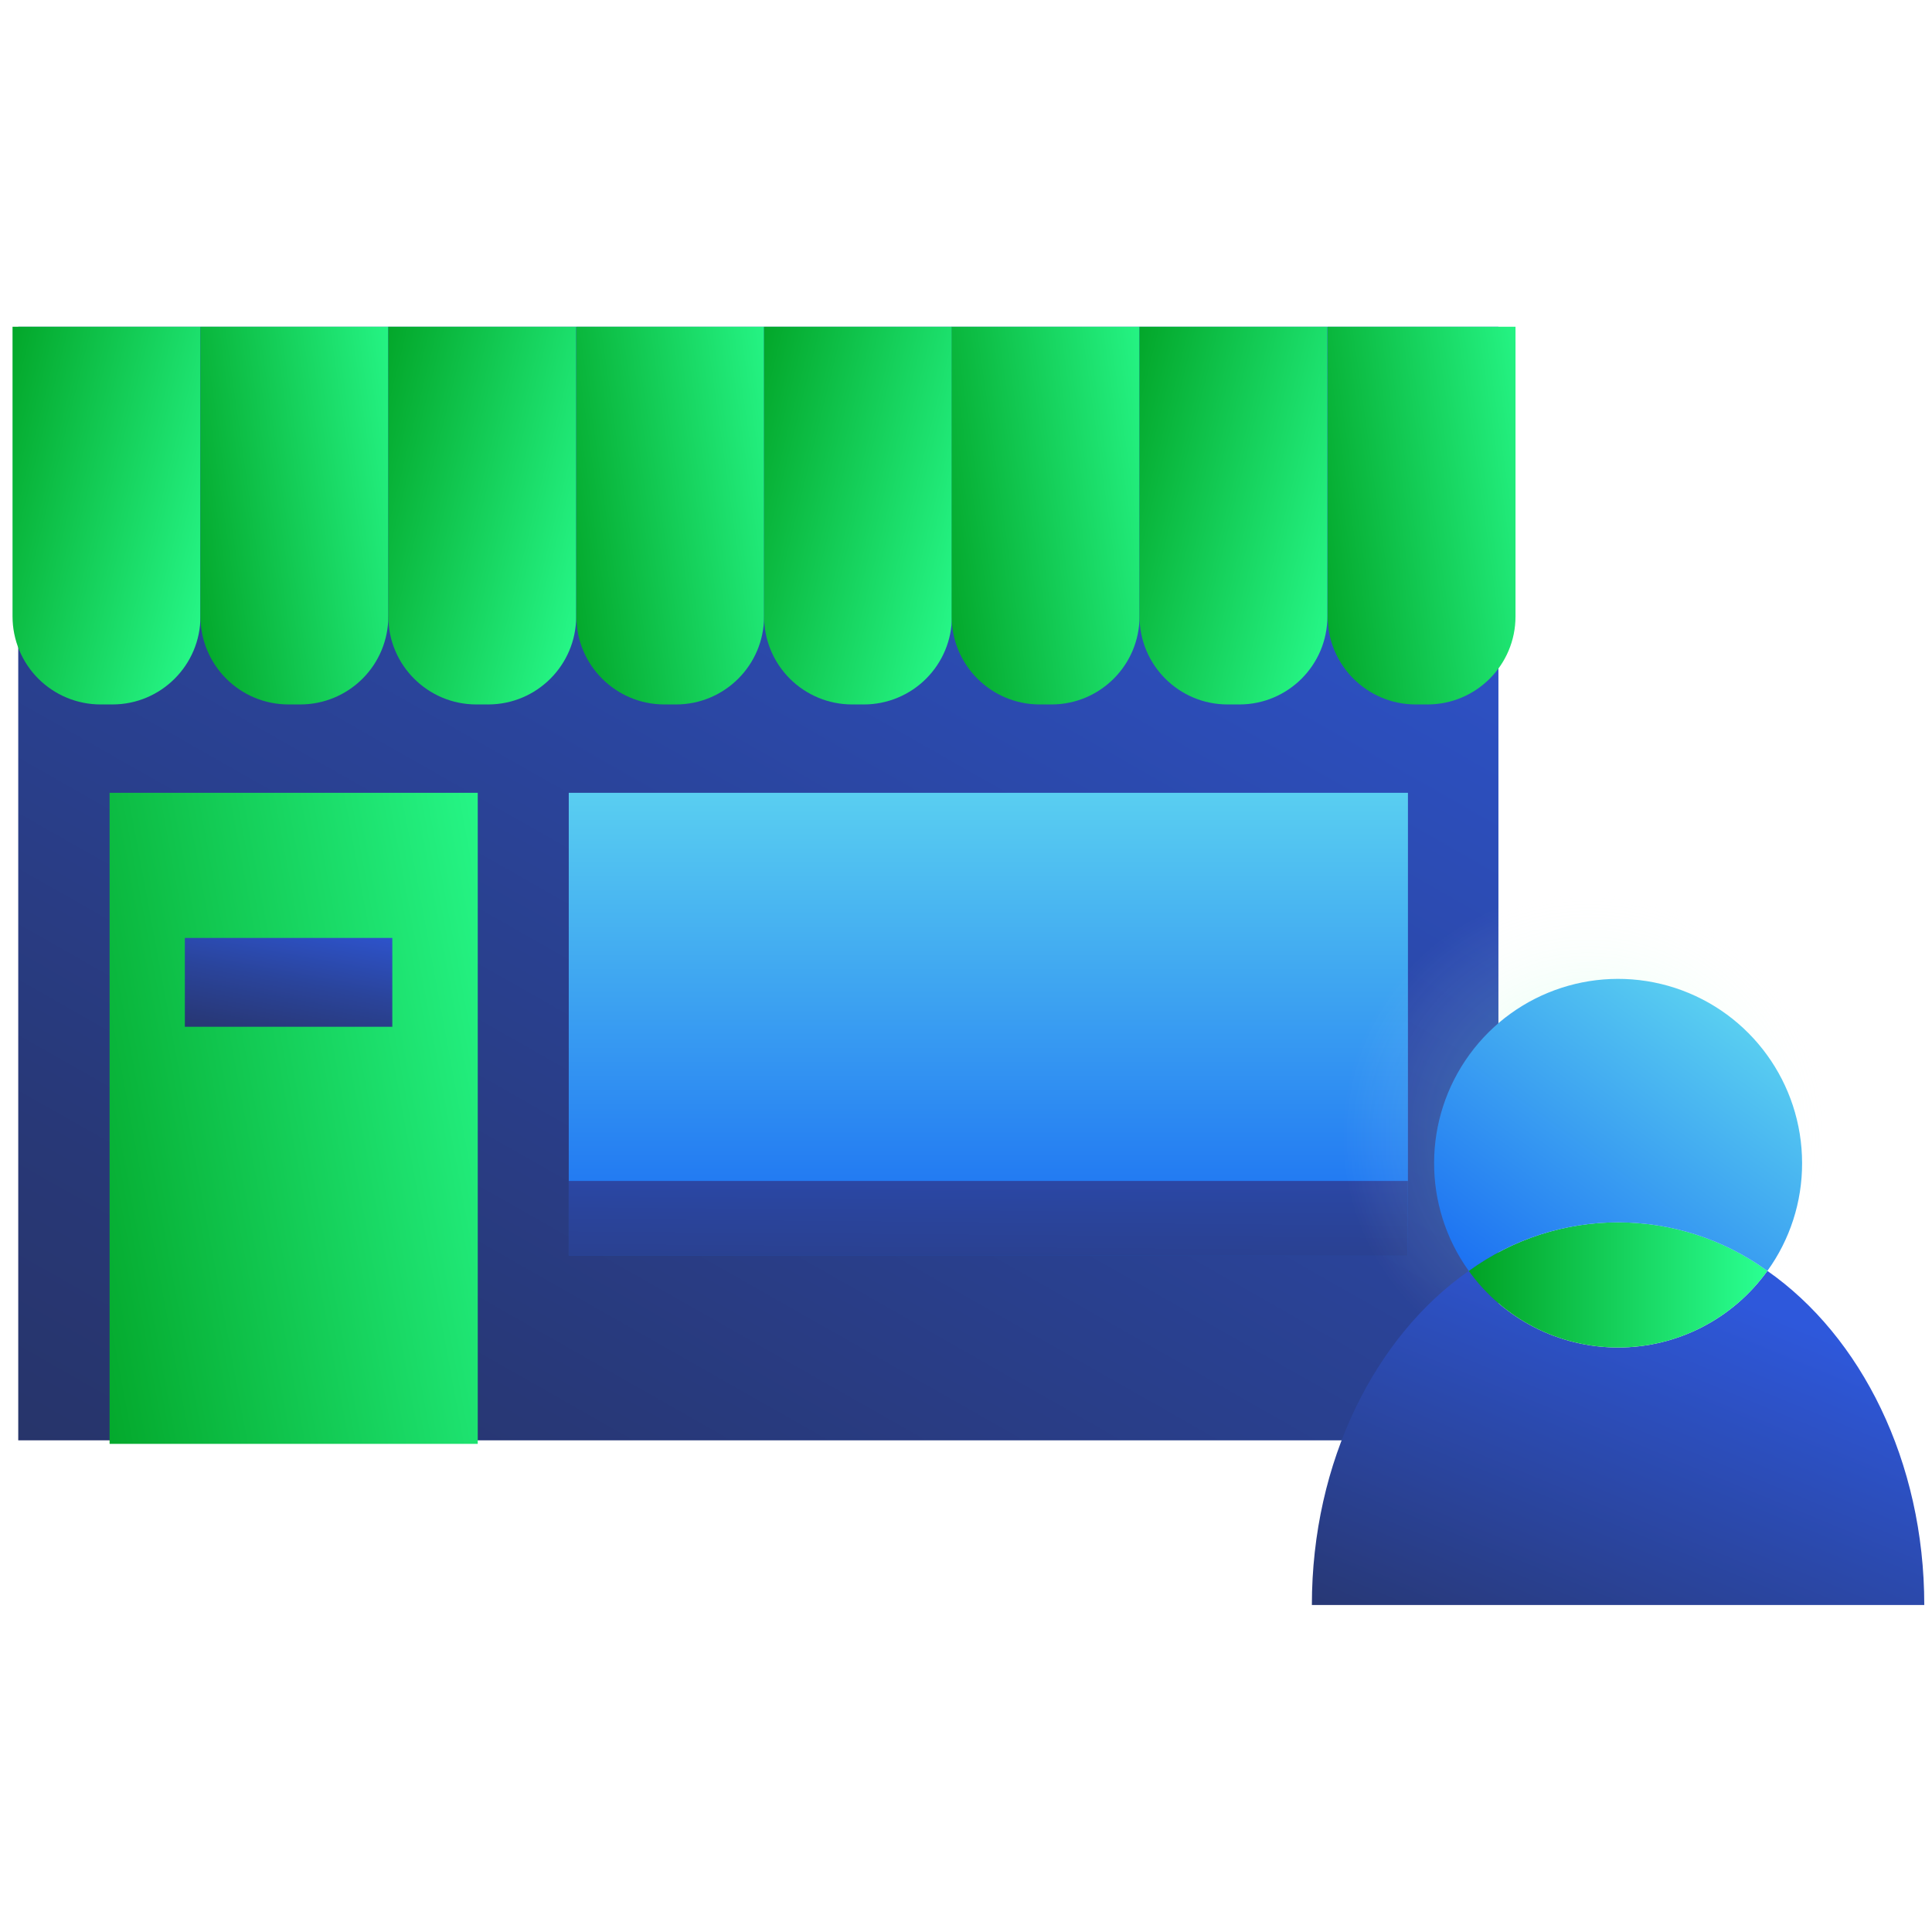 <svg xmlns="http://www.w3.org/2000/svg" xmlns:xlink="http://www.w3.org/1999/xlink" id="BkEUr0T1GQ" version="1.1" viewBox="0 0 500 500"><style>@-webkit-keyframes SkEl8HAakGX_SkxIRTJGm_Animation{0%,to{-webkit-transform:translate(0,0);transform:translate(0,0)}43.33%{-webkit-transform:translate(-280px,0);transform:translate(-280px,0)}}@keyframes SkEl8HAakGX_SkxIRTJGm_Animation{0%,to{-webkit-transform:translate(0,0);transform:translate(0,0)}43.33%{-webkit-transform:translate(-280px,0);transform:translate(-280px,0)}}#BkEUr0T1GQ *{-webkit-animation-duration:3s;animation-duration:3s;-webkit-animation-iteration-count:infinite;animation-iteration-count:infinite;-webkit-animation-timing-function:cubic-bezier(0,0,1,1);animation-timing-function:cubic-bezier(0,0,1,1)}#r1BUBAakGQ{stroke:none;stroke-width:1;fill:none}#By8UrCT1G7{-webkit-transform:translate(2px,84px);transform:translate(2px,84px)}#BJPIHAakfQ{fill:url(#assetLinearGradient-1)}#SkdIr0akf7{fill:url(#assetLinearGradient-2)}#ByYLrC6yz7{fill:url(#assetLinearGradient-3)}#ry9UBApJfQ{fill:url(#assetLinearGradient-4)}#ryiIrA61zm{fill:url(#assetLinearGradient-5)}#ByhUBRayf7{fill:url(#assetLinearGradient-4)}#By6IrCT1z7{fill:url(#assetLinearGradient-5)}#S1AUB0pJGX{fill:url(#assetLinearGradient-6)}#Bkyg8HR6yfQ{fill:url(#assetLinearGradient-7)}#SkggISCTJfm{fill:url(#assetLinearGradient-8)}#HyZx8r0TkM7{fill:url(#assetLinearGradient-9)}#Byfx8H0T1f7{fill:url(#assetLinearGradient-10)}#rJ7xUSAa1fX{fill:url(#assetLinearGradient-11);-webkit-transform:translate(72.684px,170.232px) rotate(-14.31deg) translate(-72.684px,-170.232px);transform:translate(72.684px,170.232px) rotate(-14.31deg) translate(-72.684px,-170.232px)}#SkEl8HAakGX{-webkit-transform:translate(339px,229px);transform:translate(339px,229px)}#HySeLBCTJfQ{fill:url(#asserRadialGradient-12);opacity:.3}#HJIxISA6yz7{fill:url(#assetLinearGradient-13)}#B1wxIH0p1Gm{fill:url(#assetLinearGradient-14)}#H1Ox8rRT1GQ{fill:url(#assetLinearGradient-15)}#SkEl8HAakGX_SkxIRTJGm{-webkit-animation-name:SkEl8HAakGX_SkxIRTJGm_Animation;animation-name:SkEl8HAakGX_SkxIRTJGm_Animation;-webkit-transform-origin:50% 50%;transform-origin:50% 50%;transform-box:fill-box;-webkit-transform:translate(0,0);transform:translate(0,0)}</style><title>Artboard</title><desc>Created with Sketch.</desc><defs><linearGradient id="assetLinearGradient-1" x1="6.51%" x2="92.649%" y1="107.777%" y2="-6.665%"><stop offset="0%" stop-color="#273469"/><stop offset="18%" stop-color="#283877"/><stop offset="51%" stop-color="#2A449B"/><stop offset="95%" stop-color="#2E56D5"/><stop offset="100%" stop-color="#2E58DB"/></linearGradient><linearGradient id="assetLinearGradient-2" x1="-23.811%" x2="124.898%" y1="74.092%" y2="25.563%"><stop offset="0%" stop-color="#00A022"/><stop offset="100%" stop-color="#2AFF91"/></linearGradient><linearGradient id="assetLinearGradient-3" x1="-16.591%" x2="117.585%" y1="10.045%" y2="76.787%"><stop offset="0%" stop-color="#00A022"/><stop offset="100%" stop-color="#2AFF91"/></linearGradient><linearGradient id="assetLinearGradient-4" x1="-18.556%" x2="125.86%" y1="64.75%" y2="23.298%"><stop offset="0%" stop-color="#00A022"/><stop offset="100%" stop-color="#2AFF91"/></linearGradient><linearGradient id="assetLinearGradient-5" x1="-16.624%" x2="117.59%" y1="10.045%" y2="76.787%"><stop offset="0%" stop-color="#00A022"/><stop offset="100%" stop-color="#2AFF91"/></linearGradient><linearGradient id="assetLinearGradient-6" x1="-18.414%" x2="126.002%" y1="64.75%" y2="23.298%"><stop offset="0%" stop-color="#00A022"/><stop offset="100%" stop-color="#2AFF91"/></linearGradient><linearGradient id="assetLinearGradient-7" x1="-16.482%" x2="117.732%" y1="10.045%" y2="76.787%"><stop offset="0%" stop-color="#00A022"/><stop offset="100%" stop-color="#2AFF91"/></linearGradient><linearGradient id="assetLinearGradient-8" x1="-18.556%" x2="125.888%" y1="64.75%" y2="23.298%"><stop offset="0%" stop-color="#00A022"/><stop offset="100%" stop-color="#2AFF91"/></linearGradient><linearGradient id="assetLinearGradient-9" x1="49.997%" x2="49.997%" y1="98.697%" y2=".599%"><stop offset="0%" stop-color="#196CF2"/><stop offset="100%" stop-color="#59CEF1"/></linearGradient><linearGradient id="assetLinearGradient-10" x1="22.972%" x2="76.506%" y1="352.996%" y2="-247.147%"><stop offset="0%" stop-color="#273469"/><stop offset="18%" stop-color="#283877"/><stop offset="51%" stop-color="#2A449B"/><stop offset="95%" stop-color="#2E56D5"/><stop offset="100%" stop-color="#2E58DB"/></linearGradient><linearGradient id="assetLinearGradient-11" x1="14.539%" x2="84.74%" y1="132.673%" y2="-31.171%"><stop offset="0%" stop-color="#273469"/><stop offset="18%" stop-color="#283877"/><stop offset="51%" stop-color="#2A449B"/><stop offset="95%" stop-color="#2E56D5"/><stop offset="100%" stop-color="#2E58DB"/></linearGradient><radialGradient id="asserRadialGradient-12" cx="50%" cy="50%" r="50%" fx="50%" fy="50%" gradientTransform="translate(0.5,0.5),scale(1,0.998),translate(-0.5,-0.5)"><stop offset="0%" stop-color="#2AFF91"/><stop offset="100%" stop-color="#FFF" stop-opacity="0"/></radialGradient><linearGradient id="assetLinearGradient-13" x1="7.581%" x2="85.431%" y1="122.986%" y2="20.119%"><stop offset="0%" stop-color="#273469"/><stop offset="100%" stop-color="#2E58DB"/></linearGradient><linearGradient id="assetLinearGradient-14" x1="-1.7%" x2="98.944%" y1="50.029%" y2="50.029%"><stop offset="0%" stop-color="#00A022"/><stop offset="100%" stop-color="#2AFF91"/></linearGradient><linearGradient id="assetLinearGradient-15" x1="10.264%" x2="85.7%" y1="106.433%" y2="22.184%"><stop offset="0%" stop-color="#196CF2"/><stop offset="100%" stop-color="#59CEF1"/></linearGradient></defs><g id="r1BUBAakGQ" fill-rule="evenodd"><g id="By8UrCT1G7" fill-rule="nonzero"><rect id="BJPIHAakfQ" width="383.069" height="288.191" x="2.722" y=".566"/><rect id="SkdIr0akf7" width="95.277" height="168.49" x="26.361" y="121.179"/><path id="ByYLrC6yz7" d="M1.243,0.566 L49.877,0.566 L49.877,75.538 C49.877,88.115 39.676,98.31 27.094,98.31 L24.026,98.31 C17.984,98.31 12.189,95.911 7.916,91.64 C3.644,87.37 1.243,81.578 1.243,75.538 L1.243,0.566 Z"/><path id="ry9UBApJfQ" d="M49.877,0.566 L98.496,0.566 L98.496,75.538 C98.496,81.578 96.096,87.37 91.823,91.64 C87.55,95.911 81.756,98.31 75.713,98.31 L72.646,98.31 C60.069,98.302 49.877,88.109 49.877,75.538 L49.877,0.566 Z"/><path id="ryiIrA61zm" d="M98.496,0.566 L147.115,0.566 L147.115,75.538 C147.115,88.109 136.924,98.302 124.346,98.31 L121.265,98.31 C108.688,98.302 98.496,88.109 98.496,75.538 L98.496,0.566 Z"/><path id="ByhUBRayf7" d="M147.115,0.566 L195.735,0.566 L195.735,75.538 C195.735,88.115 185.535,98.31 172.952,98.31 L169.94,98.31 C157.357,98.31 147.157,88.115 147.157,75.538 L147.157,0.566 L147.115,0.566 Z"/><path id="By6IrCT1z7" d="M195.735,0.566 L244.354,0.566 L244.354,75.538 C244.354,81.578 241.954,87.37 237.681,91.64 C233.409,95.911 227.614,98.31 221.571,98.31 L218.518,98.31 C212.475,98.31 206.681,95.911 202.408,91.64 C198.135,87.37 195.735,81.578 195.735,75.538 L195.735,0.566 Z"/><path id="S1AUB0pJGX" d="M244.354,0.566 L292.905,0.566 L292.905,75.538 C292.905,88.115 282.704,98.31 270.122,98.31 L267.068,98.31 C254.485,98.31 244.285,88.115 244.285,75.538 L244.285,0.566 L244.354,0.566 Z"/><path id="Bkyg8HR6yfQ" d="M292.905,0.566 L341.524,0.566 L341.524,75.538 C341.524,88.115 331.324,98.31 318.741,98.31 L315.688,98.31 C303.105,98.31 292.905,88.115 292.905,75.538 L292.905,0.566 Z"/><path id="SkggISCTJfm" d="M341.593,0.566 L390.212,0.566 L390.212,75.538 C390.212,88.115 380.012,98.31 367.429,98.31 L364.376,98.31 C351.793,98.31 341.593,88.115 341.593,75.538 L341.593,0.566 Z"/><rect id="HyZx8r0TkM7" width="217.178" height="119.798" x="145.195" y="121.179"/><rect id="Byfx8H0T1f7" width="217.178" height="19.361" x="145.195" y="221.629"/><rect id="rJ7xUSAa1fX" width="53.69" height="22.993" x="45.839" y="158.736"/></g><g id="SkEl8HAakGX_SkxIRTJGm" data-animator-group="true" data-animator-type="0"><g id="SkEl8HAakGX" fill-rule="nonzero"><ellipse id="HySeLBCTJfQ" cx="71.909" cy="64.882" rx="63.89" ry="64.009"/><path id="HJIxISA6yz7" d="M159,186.377 L0.512,186.377 C0.512,149.212 16.895,116.84 41.119,99.9 C50.064,112.352 64.442,119.732 79.756,119.732 C95.069,119.732 109.448,112.352 118.393,99.9 C142.63,116.84 159,149.212 159,186.377 Z"/><path id="B1wxIH0p1Gm" d="M118.393,99.9 C109.448,112.352 95.069,119.732 79.756,119.732 C64.442,119.732 50.064,112.352 41.119,99.9 C64.163,83.146 95.349,83.146 118.393,99.9 Z"/><path id="H1Ox8rRT1GQ" d="M127.38,72.03 C127.399,82.042 124.253,91.803 118.393,99.913 C95.349,83.16 64.163,83.16 41.119,99.913 C29.081,83.162 29.162,60.555 41.319,43.891 C53.475,27.226 74.95,20.285 94.536,26.688 C114.122,33.092 127.375,51.389 127.38,72.03 Z"/></g></g></g><script>(function(){var a=document.querySelector(&apos;#BkEUr0T1GQ&apos;),b=a.querySelectorAll(&apos;style&apos;),c=function(d){b.forEach(function(f){var g=f.textContent;g&amp;&amp;(f.textContent=g.replace(/transform-box:[^;\r\n]*/gi,&apos;transform-box: &apos;+d))})};c(&apos;initial&apos;),window.requestAnimationFrame(function(){return c(&apos;fill-box&apos;)})})();</script></svg>